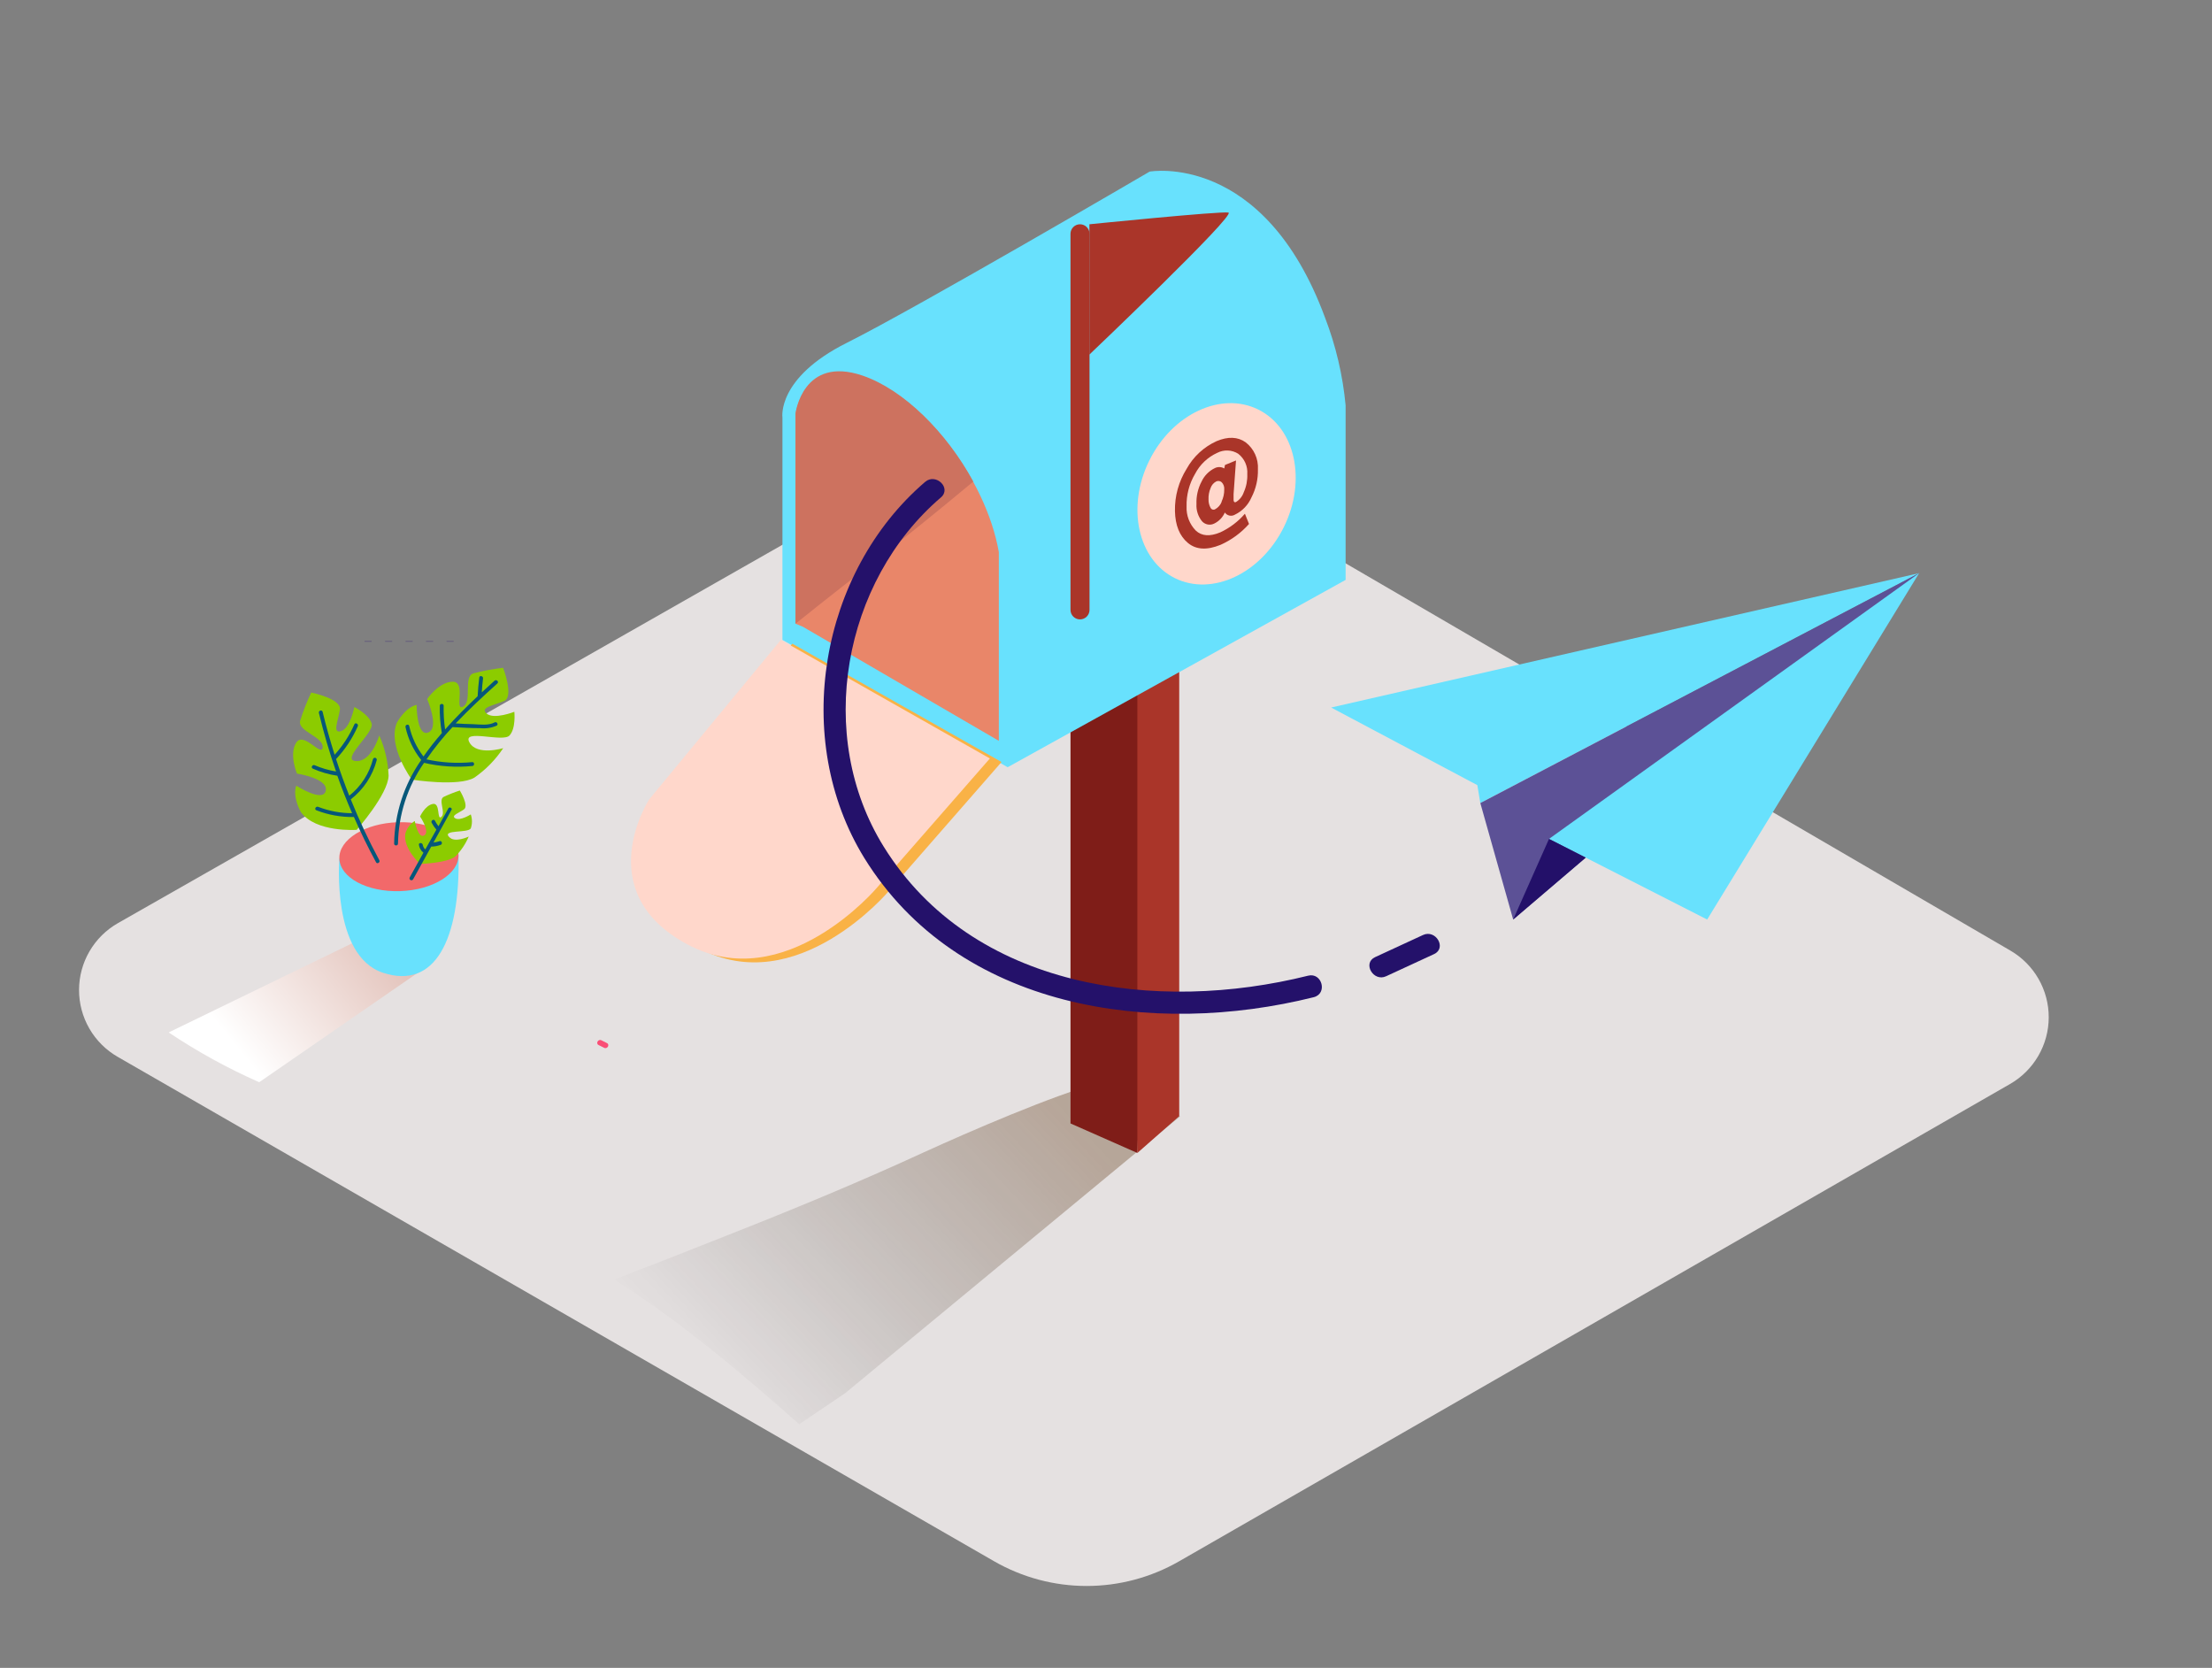 <svg width="317" height="239" viewBox="0 0 317 239" fill="none" xmlns="http://www.w3.org/2000/svg">
<rect x="0" y="0" width="317" height="239" fill="#808080" stroke="none"/>
<path d="M16.904 132.279L140.708 61.795C143.731 60.075 147.151 59.179 150.628 59.197C154.105 59.215 157.517 60.146 160.521 61.898L288.113 136.219C289.788 137.193 291.176 138.59 292.139 140.27C293.103 141.95 293.607 143.855 293.601 145.792C293.596 147.729 293.08 149.63 292.107 151.305C291.134 152.98 289.738 154.369 288.058 155.333L168.985 223.724C164.951 226.044 160.379 227.264 155.726 227.264C151.073 227.264 146.502 226.044 142.468 223.724L16.864 151.44C15.178 150.471 13.778 149.074 12.806 147.389C11.833 145.705 11.323 143.793 11.327 141.848C11.331 139.903 11.849 137.993 12.829 136.313C13.808 134.633 15.214 133.241 16.904 132.279Z" fill="#E5E1E1"/>
<path opacity="0.32" d="M114.54 204.088L121.157 199.609L169.104 159.97L157.755 155.095C150.947 156.918 138.735 162.23 132.395 165.123C123.036 169.436 113.557 173.344 103.968 177.118C98.658 179.232 93.341 181.314 88.015 183.365C97.557 189.374 106.116 196.636 114.54 204.088Z" fill="url(#paint0_linear)"/>
<path d="M64.502 91.959V91.848" stroke="#61587D" stroke-width="1.015"/>
<path d="M61.561 91.959V91.848" stroke="#61587D" stroke-width="1.015"/>
<path d="M55.689 91.848V91.959" stroke="#61587D" stroke-width="1.015"/>
<path d="M58.629 91.959V91.848" stroke="#61587D" stroke-width="1.015"/>
<path d="M52.749 91.848V91.959" stroke="#61587D" stroke-width="1.015"/>
<path d="M162.994 165.218L153.412 160.985V87.789L165.997 83.294" fill="#7F1D18"/>
<path d="M168.993 73.781V159.931L162.993 165.218V82.24" fill="#AA3529"/>
<path d="M112.131 91.698V59.821C112.131 59.821 111.291 54.16 121.356 49.126C131.42 44.092 164.753 24.59 164.753 24.59C164.753 24.59 181.102 21.657 189.907 45.559C191.449 49.581 192.436 53.795 192.839 58.085V83.096L144.409 109.939L112.131 91.698Z" fill="#68E1FD"/>
<path d="M114.001 89.375V59.401C114.001 59.401 115.047 51.013 123.646 53.947C132.245 56.88 141.255 68.415 143.141 79.109V106.158L115.047 89.803" fill="#E98669"/>
<path d="M156.138 33.501C156.138 32.748 155.528 32.138 154.775 32.138C154.022 32.138 153.412 32.748 153.412 33.501V87.393C153.412 88.146 154.022 88.757 154.775 88.757C155.528 88.757 156.138 88.146 156.138 87.393V33.501Z" fill="#AA3529"/>
<path d="M156.122 32.138C156.122 32.138 174.778 30.251 176.038 30.457C177.298 30.663 156.122 50.807 156.122 50.807" fill="#AA3529"/>
<path d="M113.549 92.237L94.68 115.092C94.68 115.092 86.081 128.307 100.132 135.855C114.183 143.402 127.386 127.673 127.386 127.673L143.53 109.194L113.549 92.237Z" fill="#F9B246"/>
<path d="M111.901 91.698L93.032 114.553C93.032 114.553 84.433 127.768 98.484 135.315C112.535 142.863 125.738 127.134 125.738 127.134L141.857 108.687L111.901 91.698Z" fill="#FFD7CB"/>
<path d="M139.48 69.009C135.628 61.929 129.518 55.849 123.63 53.827C115.047 50.894 114.001 59.25 114.001 59.25V89.375C123.511 81.748 128.084 78.498 139.48 69.009Z" fill="#CD725F"/>
<path d="M183.99 75.523C187.282 68.849 185.633 61.306 180.306 58.678C174.98 56.049 167.993 59.329 164.701 66.004C161.409 72.679 163.058 80.221 168.385 82.85C173.711 85.478 180.698 82.198 183.99 75.523Z" fill="#FFD7CB"/>
<path d="M178.511 63.38C179.097 63.833 179.564 64.422 179.871 65.096C180.177 65.77 180.314 66.51 180.27 67.249C180.307 68.645 179.991 70.027 179.351 71.268C178.883 72.355 178.038 73.236 176.973 73.75C176.739 73.891 176.459 73.938 176.191 73.881C175.923 73.823 175.687 73.666 175.531 73.441C175.229 74.133 174.689 74.696 174.009 75.026C173.721 75.171 173.394 75.217 173.077 75.156C172.761 75.096 172.473 74.933 172.258 74.693C171.691 73.995 171.408 73.109 171.465 72.212C171.423 71.093 171.677 69.982 172.202 68.993C172.599 68.148 173.277 67.467 174.12 67.067C174.33 66.967 174.562 66.92 174.794 66.931C175.026 66.942 175.252 67.011 175.452 67.13L175.547 66.631L177.132 65.981L176.783 70.801C176.783 71.126 176.783 71.411 176.783 71.649C176.783 71.887 176.902 72.037 177.124 71.942C177.654 71.617 178.053 71.114 178.249 70.523C178.613 69.712 178.784 68.827 178.748 67.939C178.789 67.383 178.692 66.826 178.465 66.317C178.238 65.808 177.889 65.363 177.449 65.021C177.002 64.738 176.488 64.577 175.96 64.555C175.431 64.533 174.906 64.65 174.437 64.894C173.075 65.514 171.959 66.572 171.267 67.899C170.428 69.312 170.005 70.933 170.047 72.576C170.019 73.212 170.123 73.847 170.35 74.442C170.578 75.036 170.925 75.578 171.37 76.033C172.218 76.826 173.383 76.905 174.873 76.287C176.227 75.657 177.432 74.746 178.408 73.615L178.994 75.082C177.865 76.357 176.476 77.376 174.921 78.07C172.971 78.863 171.41 78.784 170.229 77.793C169.048 76.802 168.43 75.288 168.382 73.25C168.336 71.106 168.918 68.996 170.055 67.178C171.023 65.429 172.529 64.039 174.35 63.214C175.998 62.527 177.385 62.582 178.511 63.38ZM175.063 71.879C175.326 71.33 175.456 70.727 175.444 70.119C175.46 69.933 175.435 69.747 175.372 69.572C175.309 69.396 175.209 69.237 175.079 69.104C174.974 69.007 174.842 68.945 174.7 68.925C174.559 68.905 174.414 68.929 174.287 68.993C173.915 69.191 173.632 69.523 173.494 69.921C173.271 70.441 173.168 71.004 173.193 71.57C173.183 71.978 173.279 72.382 173.47 72.743C173.495 72.802 173.532 72.856 173.578 72.9C173.624 72.945 173.679 72.98 173.739 73.003C173.799 73.026 173.863 73.037 173.927 73.034C173.991 73.031 174.054 73.016 174.112 72.989C174.565 72.754 174.913 72.358 175.087 71.879" fill="#AA3529"/>
<path d="M211.716 112.508L190.763 101.385L275.029 82.129L212.144 115.076L211.716 112.508Z" fill="#68E1FD"/>
<path d="M212.144 115.076L216.852 131.764L275.029 82.129L212.144 115.076Z" fill="#5C5196"/>
<path d="M221.987 120.213L244.653 131.764L275.029 82.129L221.987 120.213Z" fill="#68E1FD"/>
<path d="M221.987 120.213L216.852 131.764L227.249 122.893L221.987 120.213Z" fill="#231069"/>
<path d="M187.474 139.81C165.87 145.209 139.385 141.832 126.649 121.331C116.767 105.436 120.785 83.318 134.828 71.292C136.413 69.96 134.131 67.733 132.585 69.049C117.48 81.986 113.351 105.888 123.868 122.956C137.34 144.718 165.268 148.642 188.274 142.894C190.295 142.371 189.455 139.319 187.474 139.81Z" fill="#24116A"/>
<path d="M203.926 133.984L197.063 137.155C195.217 138.011 196.825 140.746 198.648 139.89L205.511 136.719C207.373 135.863 205.765 133.128 203.926 133.984Z" fill="#24116A"/>
<path d="M86.977 149.466L86.184 149.07C85.733 148.84 85.328 149.53 85.788 149.752L86.581 150.148C87.032 150.378 87.436 149.688 86.977 149.466Z" fill="#FA4E76"/>
<path style="mix-blend-mode:multiply" d="M52.107 134.372L24.171 147.944C28.282 150.693 32.622 153.08 37.145 155.079L62.084 137.868" fill="url(#paint1_linear)"/>
<path d="M48.636 123.036C48.636 123.036 47.463 136.941 54.881 139.39C62.298 141.84 65.976 134.737 65.714 122.497" fill="#68E1FD"/>
<path d="M57.326 127.695C62.042 127.545 65.795 125.214 65.708 122.488C65.622 119.761 61.728 117.673 57.013 117.823C52.297 117.972 48.544 120.304 48.631 123.03C48.717 125.757 52.61 127.845 57.326 127.695Z" fill="#F2696A"/>
<path d="M59.01 111.715C59.01 111.715 55.507 106.958 56.862 103.589C56.862 103.589 58.003 101.401 59.699 101.005C59.699 101.005 59.699 105.595 61.363 104.969C63.028 104.342 61.213 100.165 61.213 100.165C61.213 100.165 62.932 97.675 64.898 97.691C66.863 97.707 65.032 101.98 66.38 101.243C67.727 100.505 66.332 96.954 67.854 96.486C69.251 96.127 70.67 95.862 72.102 95.693C72.102 95.693 73.687 99.832 72.252 100.45C70.818 101.068 68.694 101.37 69.748 102.257C70.802 103.145 73.71 101.996 73.71 101.996C73.71 101.996 73.964 104.374 73.013 105.397C72.062 106.419 66.182 104.382 67.267 106.372C68.353 108.362 72.118 107.204 72.118 107.204C71.018 108.861 69.614 110.295 67.981 111.43C65.714 112.777 59.01 111.715 59.01 111.715Z" fill="#8CCC00"/>
<path d="M60.182 123.797C60.182 123.797 57.686 121.482 58.098 119.413C58.317 118.681 58.793 118.054 59.438 117.645C59.438 117.645 59.913 120.253 60.801 119.714C61.688 119.175 60.198 117.003 60.198 117.003C60.198 117.003 60.904 115.417 62.029 115.203C63.154 114.989 62.568 117.621 63.249 117.058C63.931 116.495 62.766 114.632 63.574 114.196C64.327 113.838 65.103 113.531 65.896 113.277C65.896 113.277 67.236 115.457 66.491 115.98C65.746 116.503 64.565 116.884 65.262 117.272C65.96 117.661 67.466 116.701 67.466 116.701C67.69 117.351 67.69 118.057 67.466 118.707C67.038 119.405 63.503 118.858 64.296 119.872C65.088 120.887 67.172 119.872 67.172 119.872C66.723 120.93 66.078 121.893 65.27 122.71C64.097 123.693 60.182 123.797 60.182 123.797Z" fill="#8CCC00"/>
<path d="M51.116 118.913C51.116 118.913 45.244 119.325 43.112 116.36C43.112 116.36 41.876 114.228 42.454 112.579C42.454 112.579 46.314 115.068 46.686 113.3C47.059 111.533 42.557 110.851 42.557 110.851C42.557 110.851 41.384 108.068 42.454 106.411C43.524 104.754 46.147 108.599 46.242 107.069C46.337 105.539 42.597 104.81 43.017 103.264C43.455 101.888 43.984 100.542 44.602 99.237C44.602 99.237 48.945 100.125 48.715 101.679C48.485 103.232 47.574 105.175 48.889 104.762C50.205 104.35 50.776 101.314 50.776 101.314C50.776 101.314 52.891 102.36 53.264 103.692C53.636 105.024 48.731 108.909 50.997 109.059C53.264 109.21 54.35 105.381 54.35 105.381C55.156 107.2 55.611 109.156 55.689 111.144C55.618 113.839 51.116 118.913 51.116 118.913Z" fill="#8CCC00"/>
<path d="M70.873 97.54L69.043 99.213C69.082 98.547 69.146 97.881 69.225 97.215C69.272 96.867 68.726 96.732 68.686 97.088C68.575 97.982 68.496 98.875 68.448 99.768C66.863 101.266 65.278 102.836 63.788 104.525C63.623 103.402 63.554 102.266 63.582 101.132C63.582 100.775 63.035 100.791 63.028 101.132C62.999 102.443 63.097 103.755 63.321 105.048C62.382 106.116 61.504 107.236 60.69 108.401C59.694 107.114 58.996 105.622 58.645 104.033C58.566 103.684 58.035 103.851 58.114 104.2C58.485 105.896 59.239 107.485 60.317 108.845L60.373 108.893C57.906 112.412 56.551 116.59 56.481 120.887C56.481 121.244 57.036 121.228 57.036 120.887C57.105 116.744 58.405 112.715 60.769 109.313C63.033 109.837 65.367 109.99 67.68 109.765C68.036 109.765 68.02 109.178 67.68 109.21C65.485 109.423 63.27 109.289 61.118 108.813C62.244 107.183 63.489 105.639 64.842 104.192H64.89C66.19 104.263 67.489 104.342 68.797 104.342C69.607 104.429 70.425 104.306 71.174 103.985C71.491 103.811 71.174 103.343 70.881 103.518C70.001 104.001 68.734 103.803 67.775 103.771C66.982 103.771 66.126 103.708 65.302 103.66C67.22 101.639 69.264 99.744 71.277 97.937C71.547 97.683 71.143 97.302 70.873 97.54Z" fill="#06577A"/>
<path d="M53.993 108.908C54.005 108.839 53.99 108.768 53.951 108.709C53.911 108.65 53.852 108.608 53.783 108.592C53.714 108.576 53.642 108.587 53.581 108.622C53.52 108.657 53.475 108.714 53.454 108.782C52.919 110.851 51.726 112.69 50.054 114.022C49.367 112.294 48.736 110.544 48.16 108.774C49.459 107.393 50.512 105.8 51.275 104.065C51.417 103.74 50.926 103.47 50.783 103.803C50.081 105.397 49.125 106.866 47.954 108.155C47.312 106.126 46.734 104.081 46.234 102.004C46.147 101.655 45.616 101.821 45.703 102.17C46.385 105.008 47.204 107.801 48.16 110.55C47.105 110.378 46.075 110.077 45.093 109.654C44.768 109.511 44.499 110.002 44.832 110.145C45.951 110.639 47.132 110.981 48.343 111.16C48.984 112.975 49.698 114.759 50.459 116.527C48.794 116.526 47.144 116.217 45.593 115.615C45.26 115.488 44.998 115.972 45.331 116.107C47.047 116.776 48.878 117.105 50.72 117.074C51.681 119.273 52.738 121.434 53.89 123.559C54.056 123.876 54.532 123.559 54.358 123.265C52.834 120.437 51.469 117.525 50.268 114.545C52.099 113.13 53.409 111.148 53.993 108.908Z" fill="#06577A"/>
<path d="M64.288 115.782L62.837 118.398C62.643 118.151 62.473 117.885 62.33 117.605C62.164 117.288 61.696 117.605 61.863 117.898C62.049 118.253 62.275 118.586 62.536 118.889L60.951 121.72C60.758 121.548 60.63 121.316 60.587 121.062C60.531 120.713 59.976 120.729 60.032 121.062C60.096 121.506 60.329 121.909 60.682 122.187L58.716 125.731C58.682 125.796 58.674 125.872 58.696 125.943C58.717 126.014 58.766 126.073 58.831 126.107C58.896 126.142 58.973 126.15 59.043 126.128C59.114 126.106 59.173 126.058 59.208 125.993L61.799 121.315C62.259 121.308 62.714 121.225 63.146 121.069C63.479 120.951 63.321 120.411 62.98 120.538C62.703 120.635 62.416 120.699 62.124 120.729L64.747 115.972C64.744 115.92 64.726 115.871 64.696 115.829C64.666 115.787 64.624 115.754 64.577 115.734C64.529 115.714 64.476 115.708 64.425 115.717C64.374 115.725 64.326 115.748 64.288 115.782Z" fill="#06577A"/>
<defs>
<linearGradient id="paint0_linear" x1="100.457" y1="198.142" x2="148.03" y2="153.406" gradientUnits="userSpaceOnUse">
<stop stop-opacity="0"/>
<stop offset="0.99" stop-color="#552800"/>
</linearGradient>
<linearGradient id="paint1_linear" x1="65.096" y1="125.033" x2="34.061" y2="150.289" gradientUnits="userSpaceOnUse">
<stop stop-color="#D4A397"/>
<stop offset="1" stop-color="white"/>
</linearGradient>
</defs>
</svg>
